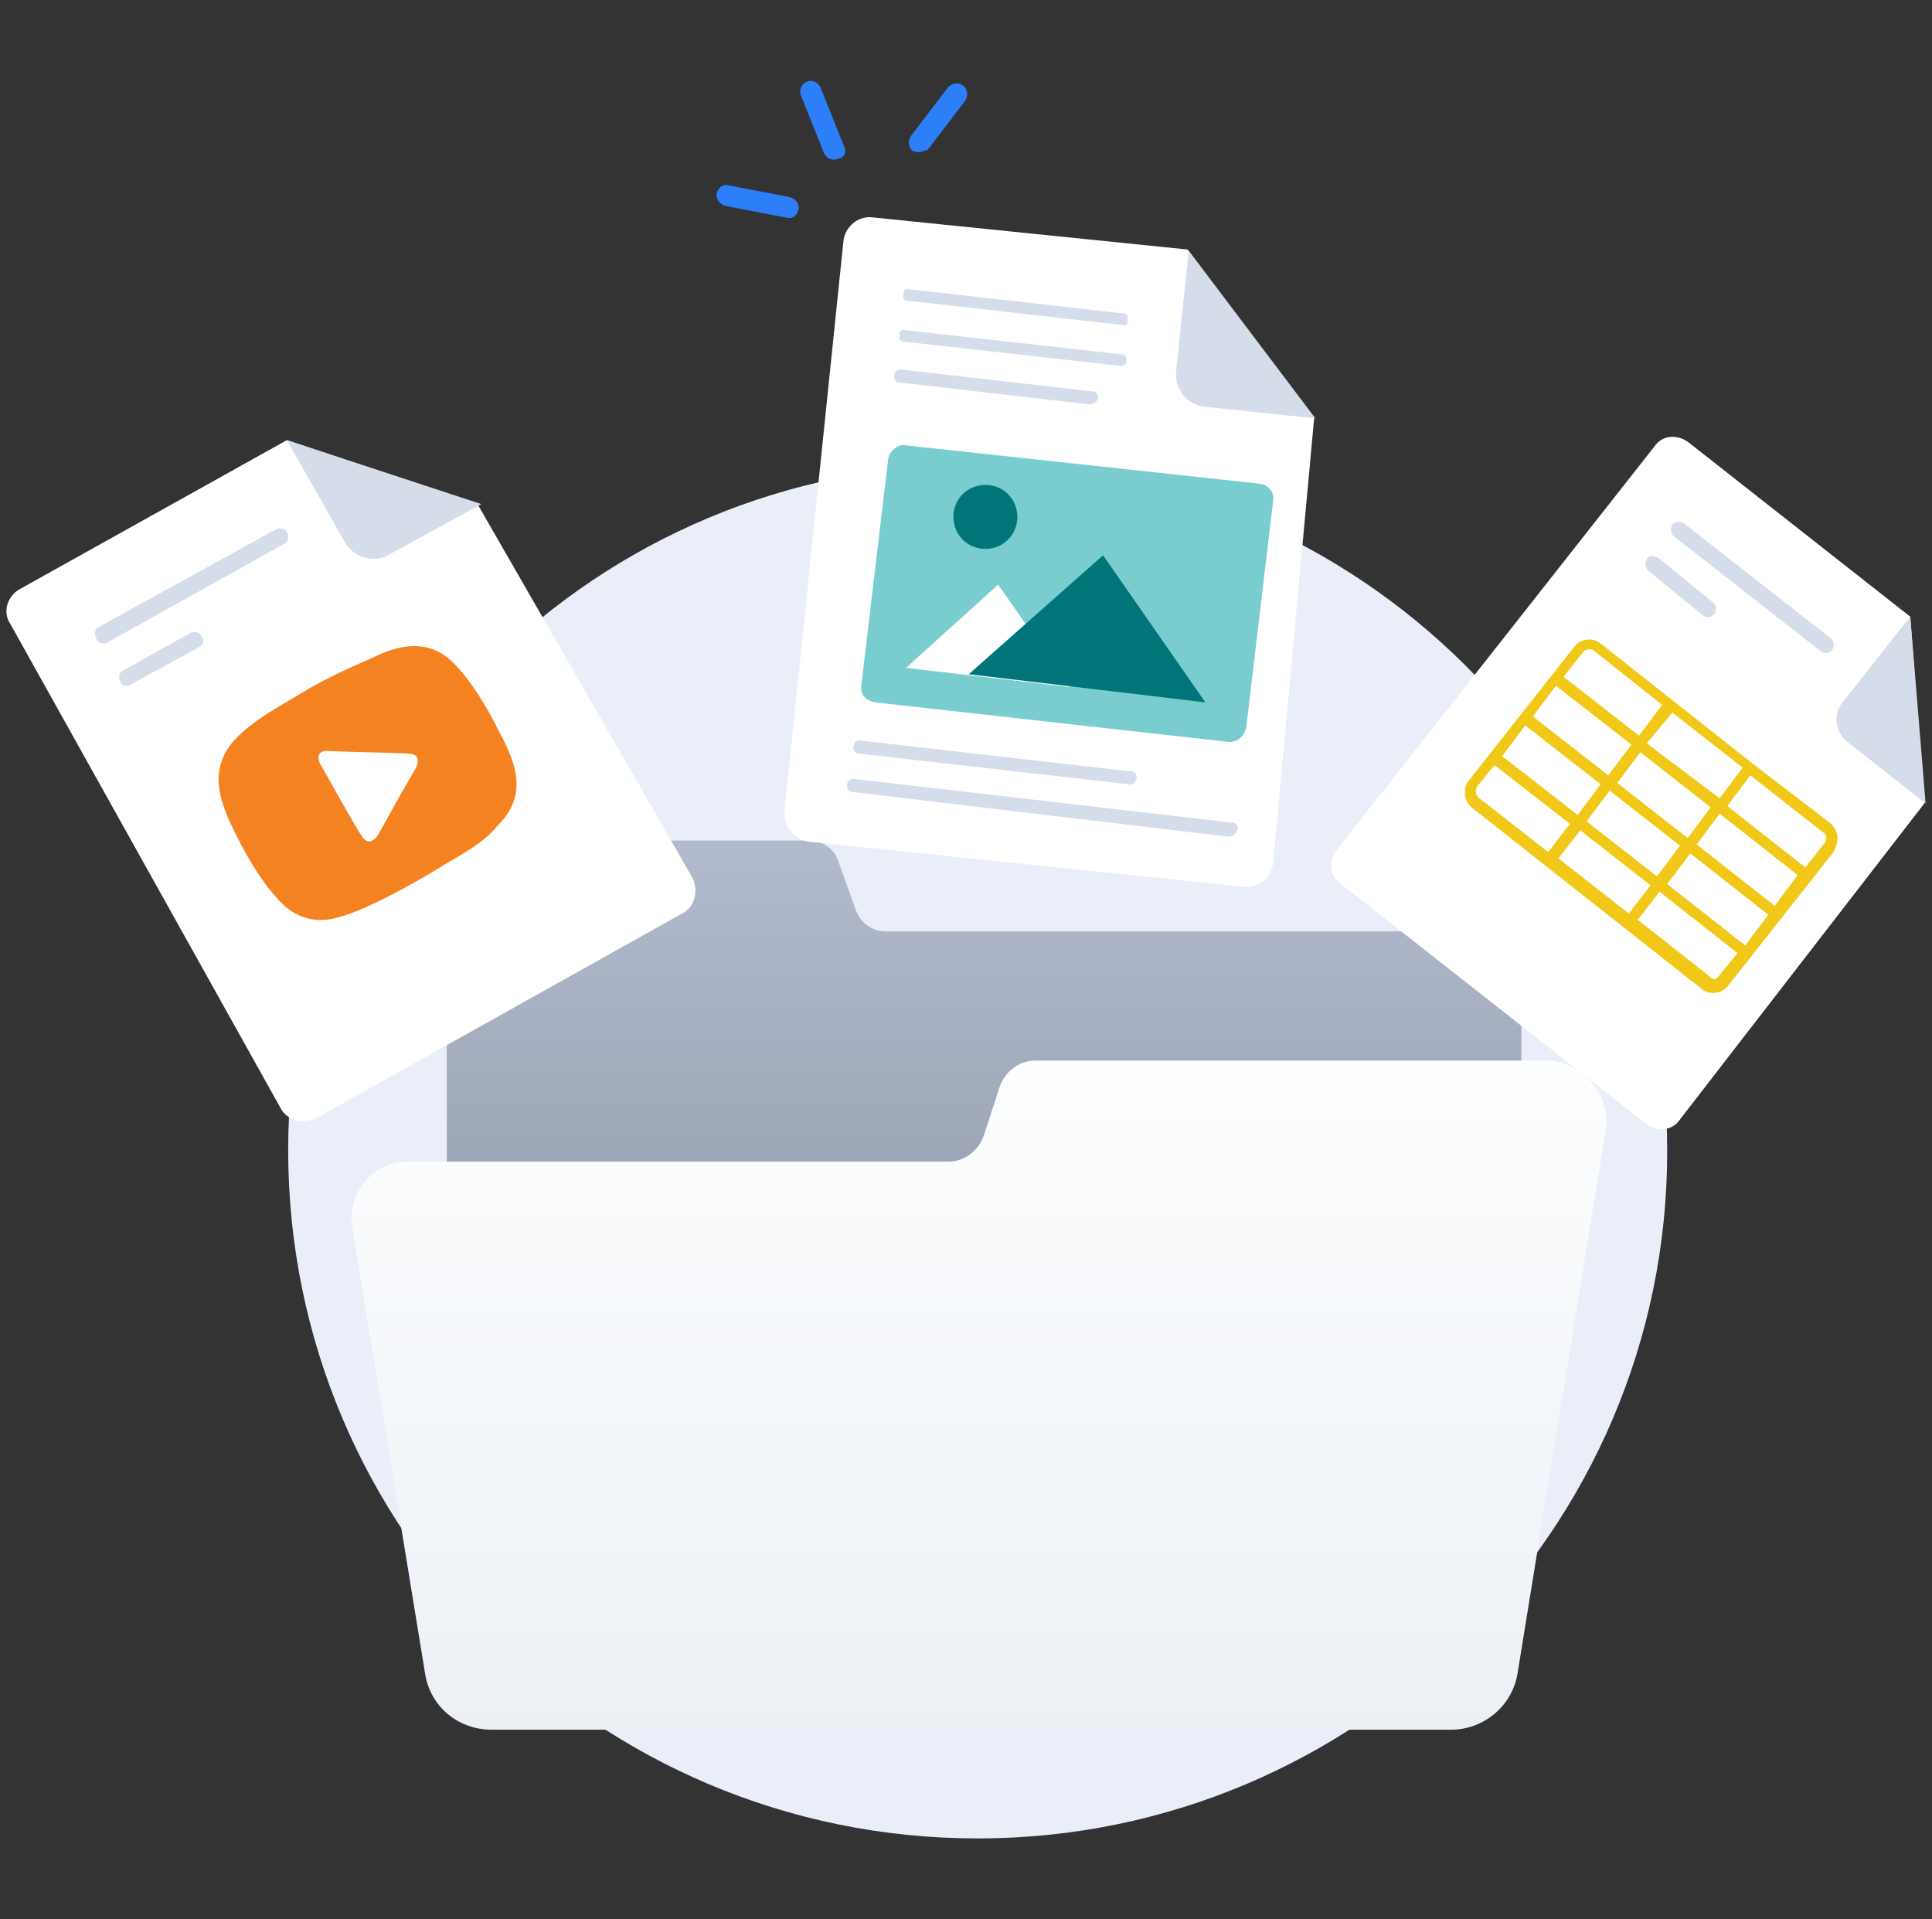 <svg width="151" height="150" viewBox="0 0 151 150" fill="none" xmlns="http://www.w3.org/2000/svg">
<rect x="0" y="0" width="151" height="150" fill="#333333" stroke="none"/>
<g clip-path="url(#clip0_7087_9643)">
<path d="M76.413 143.677C106.108 143.677 130.304 119.581 130.304 89.987C130.304 60.292 106.208 36.296 76.413 36.296C46.618 36.196 22.523 60.192 22.523 89.887C22.523 119.581 46.618 143.677 76.413 143.677Z" fill="#EAEEF9"/>
<path d="M66.915 71.19L65.515 67.291C65.215 66.291 64.215 65.691 63.215 65.691H38.62C36.52 65.691 34.92 67.291 34.92 69.39V124.481V115.382H118.905V76.489C118.905 74.389 117.306 72.79 115.206 72.79H69.215C68.215 72.79 67.315 72.19 66.915 71.19Z" fill="url(#paint0_linear_7087_9643)"/>
<path d="M37.32 39.396L54.117 68.591C54.617 69.59 54.317 70.89 53.317 71.39L24.722 87.387C23.722 87.887 22.422 87.587 21.923 86.587L0.826 48.794C0.126 47.794 0.626 46.494 1.626 45.995L22.422 34.397L37.32 39.396Z" fill="white"/>
<path d="M22.223 42.495L8.425 50.194C8.125 50.394 7.625 50.294 7.525 49.894C7.325 49.594 7.425 49.094 7.725 48.994L21.523 41.395C21.823 41.195 22.323 41.295 22.423 41.595C22.623 41.895 22.523 42.395 22.223 42.495Z" fill="#D5DDEA"/>
<path d="M15.524 50.594L10.225 53.493C9.925 53.693 9.525 53.593 9.425 53.293C9.225 52.993 9.325 52.493 9.625 52.393L14.824 49.494C15.124 49.294 15.624 49.394 15.724 49.694C16.024 49.894 15.924 50.394 15.524 50.594Z" fill="#D5DDEA"/>
<path d="M22.422 34.397L27.022 42.495C27.721 43.595 29.221 43.995 30.321 43.395L37.62 39.396" fill="#D5DDEA"/>
<path d="M39.019 57.193C38.12 55.393 36.92 53.293 35.42 51.794C34.62 50.994 33.62 50.494 32.421 50.494C31.221 50.494 30.121 50.894 28.921 51.494C26.822 52.393 24.922 53.293 23.022 54.493C21.323 55.493 19.323 56.593 18.023 58.192C16.323 60.492 17.223 62.792 18.423 65.191C19.323 66.991 20.523 69.091 22.022 70.59C23.222 71.79 24.822 72.19 26.422 71.69C28.521 71.19 32.421 68.991 34.22 67.891C35.82 66.891 37.72 65.991 38.919 64.491C41.219 62.192 40.419 59.792 39.019 57.193ZM25.022 59.692C24.722 59.092 24.922 58.592 25.722 58.692C27.821 58.792 29.821 58.792 31.821 58.892C32.621 58.892 32.821 59.292 32.521 59.992C31.521 61.692 30.521 63.492 29.521 65.291C29.121 65.891 28.621 65.891 28.321 65.391C28.021 65.091 25.322 60.192 25.022 59.692Z" fill="#F58220"/>
<path d="M100.91 90.387L100.01 89.787C99.81 89.587 99.81 89.387 100.01 89.187C100.21 88.987 100.41 88.987 100.71 89.087L101.61 89.687C101.81 89.787 101.81 90.087 101.71 90.287C101.41 90.487 101.11 90.487 100.91 90.387Z" fill="#E3EAF2"/>
<path d="M98.51 88.487L93.411 84.488C93.211 84.388 93.211 84.088 93.311 83.888C93.411 83.688 93.711 83.688 94.011 83.788L99.11 87.787C99.31 87.887 99.31 88.187 99.21 88.387C99.01 88.587 98.71 88.687 98.51 88.487Z" fill="#E3EAF2"/>
<path d="M150.4 62.791L131.303 87.487C130.703 88.387 129.503 88.487 128.603 87.787L104.808 69.09C103.908 68.49 103.808 67.291 104.508 66.391L129.303 34.896C129.903 33.996 131.103 33.896 132.003 34.596L149.3 48.194L150.4 62.791Z" fill="white"/>
<path d="M142.302 50.894L130.804 41.895C130.604 41.695 130.504 41.395 130.704 40.995C130.904 40.795 131.204 40.695 131.604 40.895L143.102 49.894C143.302 50.094 143.402 50.394 143.202 50.794C142.902 51.093 142.602 51.093 142.302 50.894Z" fill="#D5DDEA"/>
<path d="M133.105 48.095L128.805 44.595C128.605 44.395 128.505 44.095 128.705 43.695C128.905 43.395 129.205 43.395 129.605 43.595L133.905 47.095C134.105 47.295 134.205 47.595 134.005 47.995C133.705 48.295 133.305 48.295 133.105 48.095Z" fill="#D5DDEA"/>
<path d="M149.3 48.194L144.001 54.893C143.201 55.893 143.501 57.292 144.401 57.992L150.5 62.791" fill="#D5DDEA"/>
<path d="M143.002 64.291L137.003 59.692L130.804 54.793L125.105 50.294C124.505 49.794 123.505 49.894 123.005 50.594L114.806 60.992C114.306 61.592 114.406 62.592 115.006 63.091L133.003 77.289C133.603 77.789 134.603 77.689 135.103 76.989L143.301 66.591C143.801 65.691 143.701 64.891 143.002 64.291ZM124.005 64.191L125.805 61.792L131.304 66.091L129.504 68.49L124.005 64.191ZM129.004 69.19L127.304 71.39L121.805 67.091L123.505 64.891L129.004 69.19ZM133.703 63.091L131.903 65.491L126.404 61.192L128.204 58.792L133.703 63.091ZM128.704 58.092L130.704 55.693L136.203 59.992L134.403 62.392L128.704 58.092ZM138.702 70.79L132.603 65.991L134.403 63.591L140.502 68.391L138.702 70.79ZM125.705 60.592L119.806 55.993L121.605 53.593L127.504 58.192L125.705 60.592ZM119.206 56.693L125.105 61.292L123.305 63.691L117.406 59.092L119.206 56.693ZM132.103 66.691L138.202 71.49L136.403 73.89L130.304 69.09L132.103 66.691ZM142.602 65.891L141.102 67.791L135.003 62.991L136.803 60.592L142.402 64.991C142.802 65.191 142.802 65.591 142.602 65.891ZM124.505 50.794L129.904 55.093L128.104 57.492L122.205 52.893L123.705 50.993C123.905 50.694 124.305 50.694 124.505 50.794ZM115.506 61.392L116.806 59.792L122.705 64.391L121.005 66.591L115.506 62.292C115.306 62.092 115.306 61.592 115.506 61.392ZM133.603 76.289L128.004 71.89L129.704 69.69L135.803 74.49L134.403 76.189C134.203 76.589 133.803 76.589 133.603 76.289Z" fill="#F1C817"/>
<path d="M93.811 86.587L88.112 85.987C87.811 85.987 87.612 85.687 87.712 85.387C87.712 85.087 88.011 84.888 88.411 84.987L94.11 85.587C94.41 85.587 94.61 85.887 94.51 86.187C94.41 86.487 94.11 86.787 93.811 86.587Z" fill="url(#paint1_linear_7087_9643)"/>
<path d="M120.606 91.986L114.407 119.681C114.007 121.281 112.108 122.581 109.708 122.581H42.419C40.12 122.581 38.12 121.381 37.72 119.681L32.621 96.985C32.221 95.286 34.12 93.686 36.52 93.686H74.513C75.713 93.686 76.613 93.086 77.013 92.386L78.113 89.987C78.513 89.187 79.513 88.687 80.613 88.687H116.807C119.106 88.687 120.906 90.287 120.606 91.986Z" fill="white"/>
<path d="M125.506 88.287L118.607 130.78C118.207 133.279 116.007 135.179 113.408 135.179H38.42C35.821 135.179 33.621 133.379 33.221 130.78L27.522 95.886C27.122 93.286 29.122 90.787 31.822 90.787H74.114C75.414 90.787 76.514 89.887 76.914 88.687L78.113 84.988C78.514 83.788 79.614 82.888 80.913 82.888H121.206C123.806 83.188 125.906 85.588 125.506 88.287Z" fill="url(#paint2_linear_7087_9643)"/>
<path d="M102.71 32.697L99.51 67.391C99.41 68.591 98.31 69.49 97.111 69.29L63.316 65.791C62.116 65.691 61.216 64.591 61.316 63.391L65.915 18.899C66.015 17.699 67.115 16.799 68.315 17L92.811 19.499L102.71 32.697Z" fill="white"/>
<path d="M92.911 19.599L91.911 29.097C91.811 30.397 92.811 31.697 94.211 31.797L102.809 32.697" fill="#D5DDEA"/>
<path d="M96.11 57.992L68.414 54.893C67.714 54.793 67.215 54.293 67.314 53.593L69.414 35.896C69.514 35.296 70.114 34.696 70.714 34.796L98.41 37.796C99.109 37.896 99.609 38.396 99.509 39.096L97.41 56.793C97.31 57.492 96.71 57.992 96.11 57.992Z" fill="#79CDCF"/>
<path d="M83.611 53.693L70.814 52.193L78.013 45.694L83.611 53.693Z" fill="white"/>
<path d="M94.21 54.893L75.713 52.693L86.212 43.395L94.21 54.893Z" fill="#00767A"/>
<path d="M77.014 42.896C78.413 42.896 79.513 41.796 79.513 40.396C79.513 38.996 78.413 37.896 77.014 37.896C75.614 37.896 74.514 38.996 74.514 40.396C74.514 41.796 75.614 42.896 77.014 42.896Z" fill="#00767A"/>
<path d="M87.712 25.398L70.914 23.498C70.714 23.498 70.514 23.298 70.614 23.098V22.898C70.614 22.698 70.814 22.498 71.014 22.599L87.811 24.498C88.011 24.498 88.211 24.698 88.112 24.898V25.098C88.211 25.298 88.011 25.498 87.712 25.398Z" fill="#D5DDEA"/>
<path d="M87.611 28.597L70.614 26.698C70.414 26.698 70.214 26.498 70.314 26.298V26.098C70.314 25.898 70.514 25.698 70.714 25.798L87.711 27.698C87.911 27.698 88.111 27.898 88.011 28.097V28.297C88.111 28.397 87.811 28.597 87.611 28.597Z" fill="#D5DDEA"/>
<path d="M88.211 61.292L67.114 58.892C66.814 58.892 66.615 58.592 66.715 58.292C66.715 57.992 67.014 57.792 67.414 57.892L88.411 60.292C88.711 60.292 88.911 60.592 88.811 60.892C88.711 61.192 88.511 61.392 88.211 61.292Z" fill="#D5DDEA"/>
<path d="M85.111 31.597L70.314 29.897C70.014 29.897 69.814 29.597 69.914 29.297C69.914 28.997 70.214 28.797 70.614 28.897L85.411 30.597C85.711 30.597 85.911 30.897 85.811 31.197C85.711 31.397 85.511 31.597 85.111 31.597Z" fill="#D5DDEA"/>
<path d="M96.01 65.391L66.615 61.892C66.315 61.892 66.115 61.592 66.215 61.292C66.215 60.992 66.515 60.792 66.915 60.892L96.31 64.291C96.61 64.291 96.81 64.591 96.71 64.891C96.61 65.191 96.31 65.391 96.01 65.391Z" fill="#D5DDEA"/>
<path d="M65.515 12.4C65.115 12.6 64.615 12.4 64.415 12L62.616 7.501C62.416 7.101 62.616 6.601 63.016 6.401C63.415 6.201 63.915 6.401 64.115 6.801L65.915 11.3C66.215 11.9 66.015 12.3 65.515 12.4Z" fill="#2D7FF9"/>
<path d="M62.215 16.799C62.016 16.999 61.816 17.099 61.416 16.999L56.716 16.099C56.316 15.999 55.916 15.6 56.017 15.1C56.117 14.7 56.516 14.3 57.016 14.5L61.715 15.4C62.115 15.499 62.515 15.899 62.415 16.399C62.315 16.499 62.315 16.699 62.215 16.799Z" fill="#2D7FF9"/>
<path d="M71.714 11.901C71.614 11.901 71.514 11.801 71.314 11.801C71.014 11.501 70.914 11.001 71.214 10.601L74.114 6.801C74.414 6.501 74.914 6.401 75.314 6.701C75.614 7.001 75.714 7.501 75.414 7.901L72.514 11.701C72.214 11.801 71.914 11.901 71.714 11.901Z" fill="#2D7FF9"/>
</g>
<defs>
<linearGradient id="paint0_linear_7087_9643" x1="76.92" y1="67.733" x2="76.92" y2="100.731" gradientUnits="userSpaceOnUse">
<stop stop-color="#B0BACC"/>
<stop offset="1" stop-color="#969EAE"/>
</linearGradient>
<linearGradient id="paint1_linear_7087_9643" x1="87.581" y1="85.369" x2="94.404" y2="86.156" gradientUnits="userSpaceOnUse">
<stop stop-color="#83A6FF"/>
<stop offset="1" stop-color="#5A78FF"/>
</linearGradient>
<linearGradient id="paint2_linear_7087_9643" x1="76.481" y1="81.679" x2="76.481" y2="135.743" gradientUnits="userSpaceOnUse">
<stop stop-color="#FDFEFF"/>
<stop offset="0.996" stop-color="#ECF0F5"/>
</linearGradient>
<clipPath id="clip0_7087_9643">
<rect width="150" height="150" fill="white" transform="translate(0.5)"/>
</clipPath>
</defs>
</svg>
